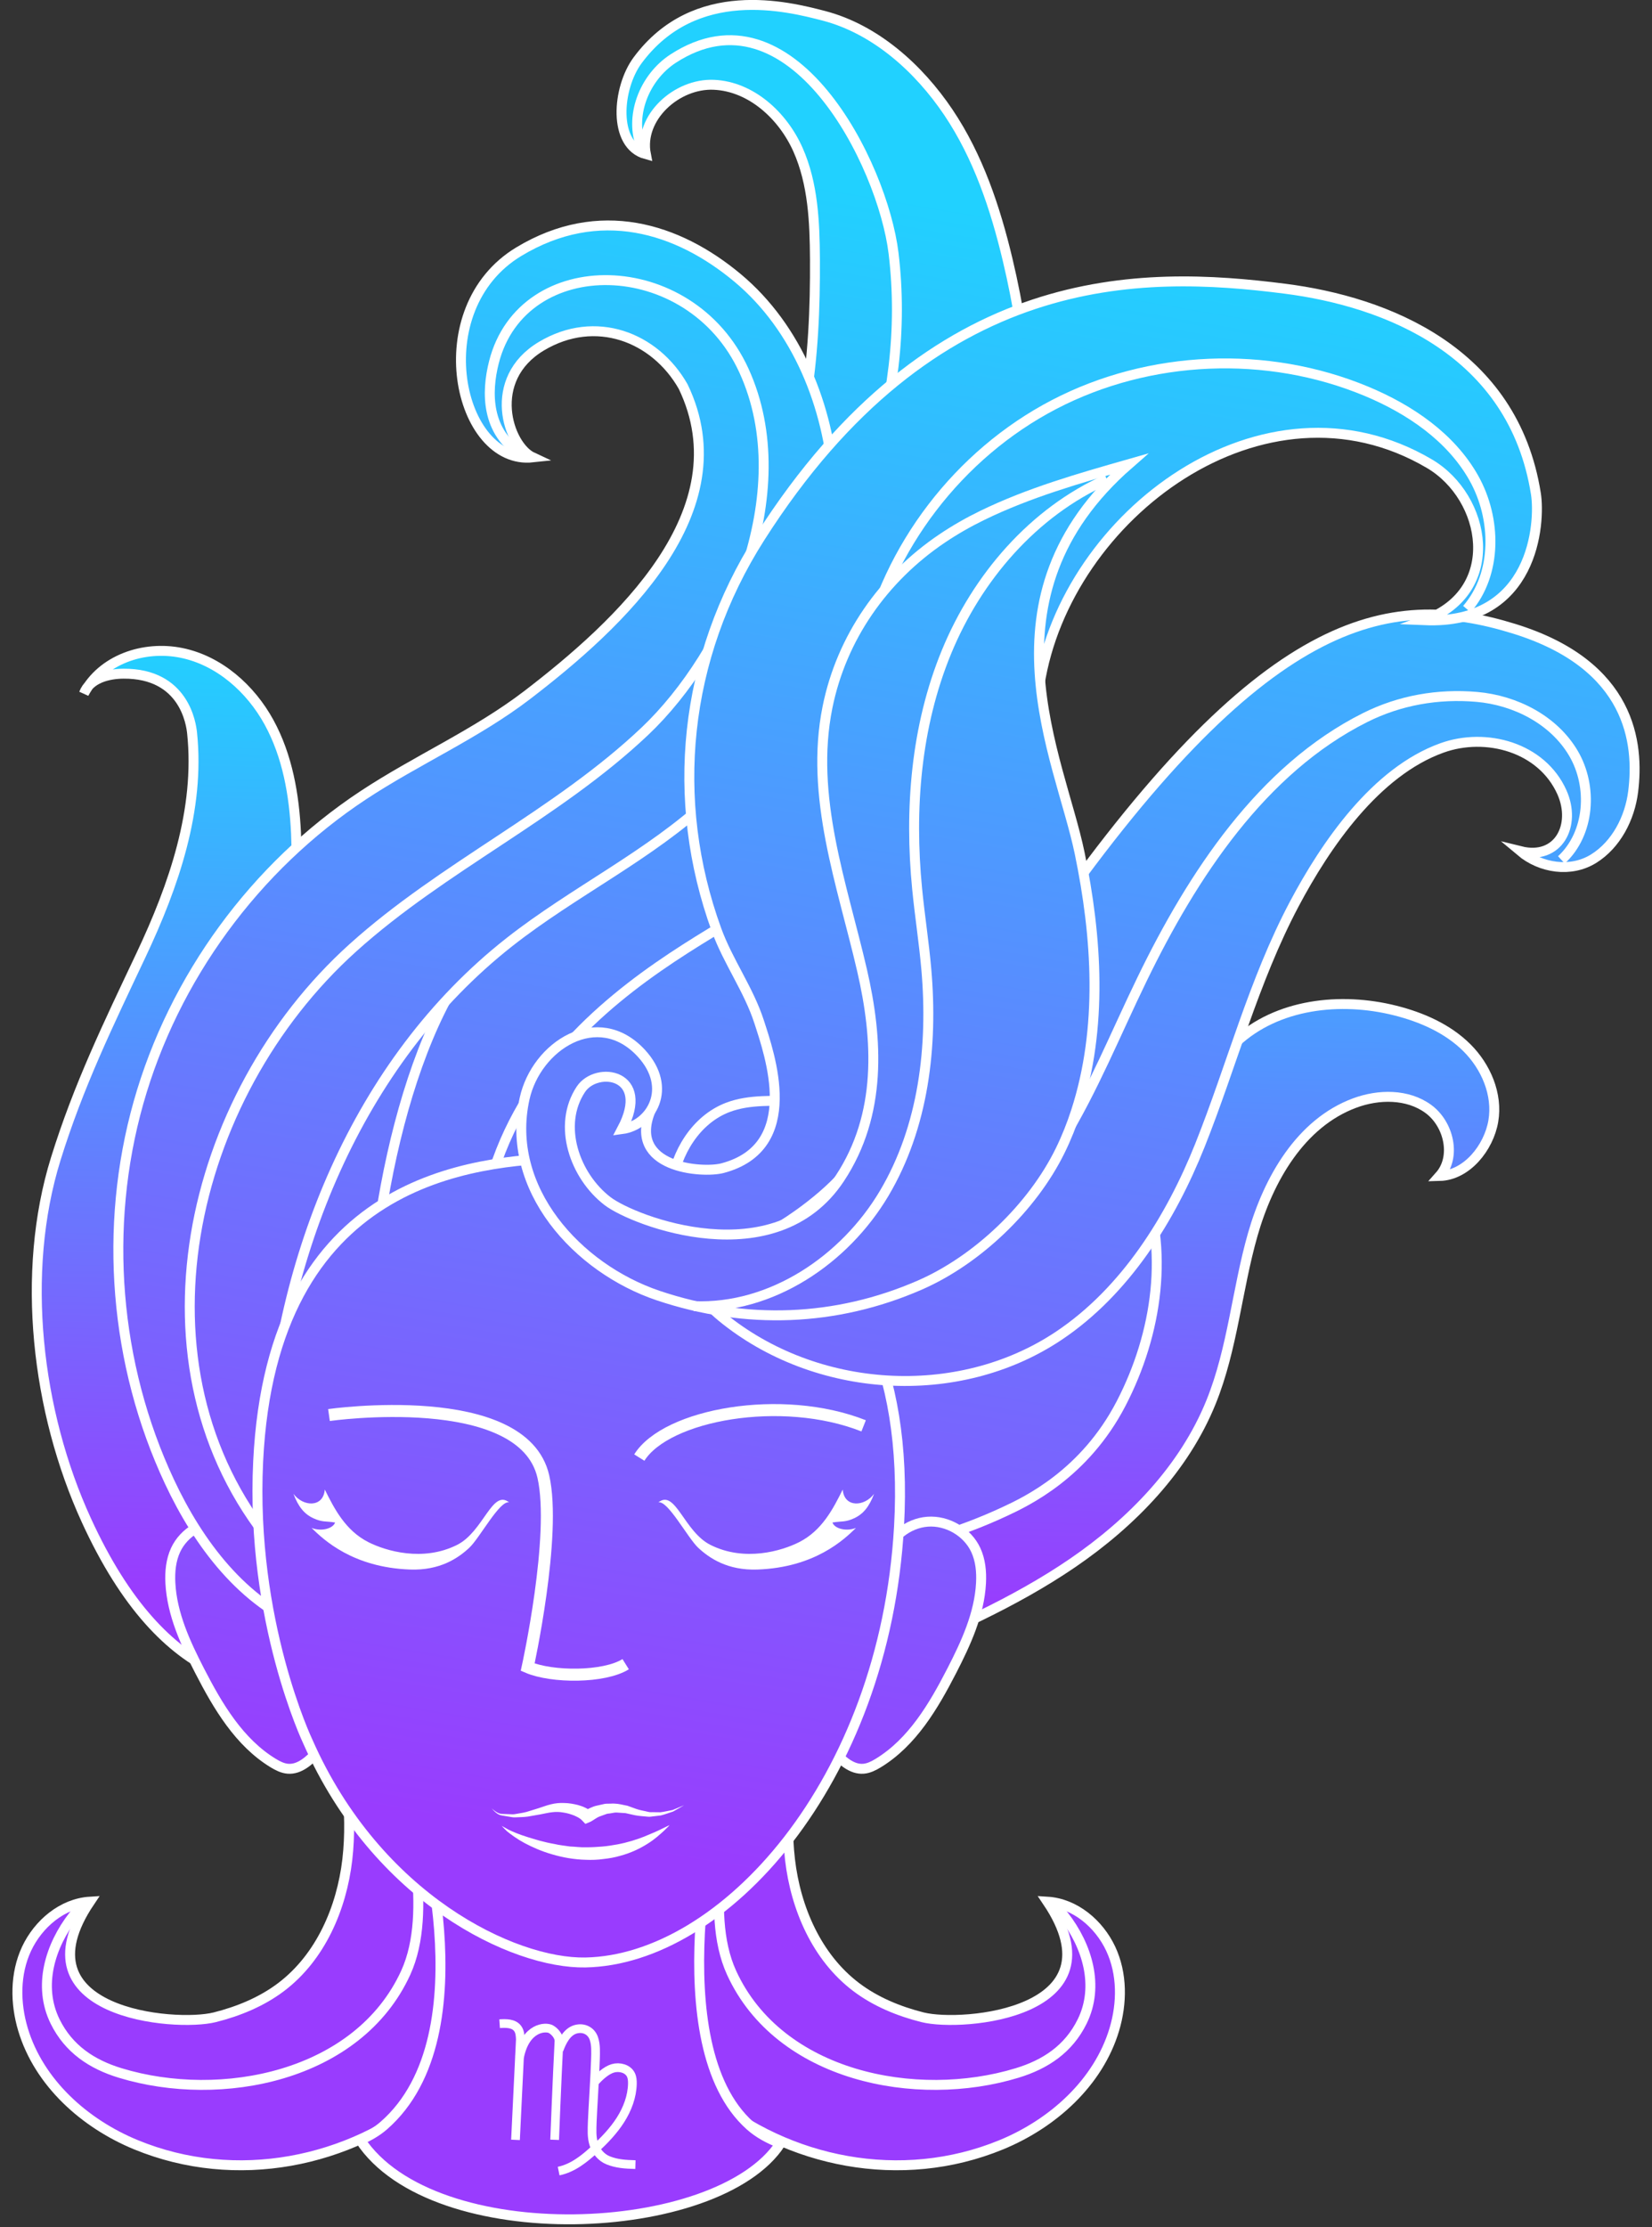 <svg width="95" height="128" viewBox="0 0 95 128" fill="none" xmlns="http://www.w3.org/2000/svg">
<rect x="0" y="0" width="95" height="128" fill="#333333" stroke="none"/>
<path d="M46.034 96.809C47.642 96.692 49.159 96.052 50.64 95.418C54.441 93.795 58.27 92.153 61.681 89.822C65.092 87.49 68.098 84.395 69.644 80.573C70.885 77.505 71.131 74.136 72.039 70.954C72.947 67.773 74.79 64.545 77.9 63.391C79.281 62.877 80.941 62.86 82.131 63.725C83.322 64.591 83.762 66.485 82.784 67.584C84.345 67.545 85.614 65.96 85.875 64.426C86.135 62.893 85.453 61.3 84.346 60.203C83.239 59.107 81.754 58.458 80.241 58.076C77.083 57.28 73.431 57.689 71.057 59.912C68.573 62.239 68.027 65.886 66.923 69.103C65.522 73.183 63.011 76.88 59.729 79.692C56.821 82.183 53.352 83.972 50.521 86.549C47.691 89.126 45.272 93.065 46.034 96.809Z" fill="url(#paint0_linear_12_4275)" stroke="white" stroke-width="0.571" stroke-miterlimit="10"/>
<path d="M20.244 96.668C15.207 97.687 9.456 97.169 4.964 87.366C2.106 81.13 1.171 73.151 3.205 66.604C4.515 62.385 6.224 58.878 8.112 54.882C10 50.885 11.505 46.523 11.046 42.129C10.994 41.63 10.611 38.691 7.099 38.716C6.184 38.723 5.149 39.003 4.826 39.855C5.858 37.902 8.262 37.08 10.433 37.521C12.603 37.962 14.411 39.574 15.472 41.511C16.532 43.449 16.921 45.685 17.023 47.89C17.116 49.919 16.978 51.958 16.613 53.956C16.278 55.787 15.755 57.578 15.325 59.389C12.961 69.357 13.5 79.99 16.861 89.67C17.736 92.184 18.107 95.073 20.244 96.668Z" fill="url(#paint1_linear_12_4275)" stroke="white" stroke-width="0.571" stroke-miterlimit="10"/>
<path d="M44.254 85.979C46.083 87.274 46.952 89.591 47.063 91.825C47.173 94.058 46.633 96.267 46.168 98.454C45.58 101.22 45.104 104.057 45.43 106.866C45.755 109.675 46.976 112.487 49.236 114.195C50.358 115.043 51.689 115.589 53.054 115.932C55.362 116.512 64.551 115.698 60.234 109.287C61.82 109.386 63.2 110.56 63.873 111.994C64.546 113.43 64.534 115.119 64.079 116.636C63.161 119.693 60.543 122.039 57.583 123.257C46.023 128.013 31.543 117.806 35.91 103.273C36.795 100.325 40.103 98.729 41.764 96.135C43.879 92.833 45.383 89.732 44.254 85.979Z" fill="url(#paint2_linear_12_4275)" stroke="white" stroke-width="0.571" stroke-miterlimit="10"/>
<path d="M44.733 86.794C46.039 89.496 46.114 92.531 45.299 95.393C44.141 99.46 41.877 103.068 41.456 107.356C41.264 109.306 41.241 111.562 42.072 113.376C44.805 119.34 52.685 120.901 58.489 119.133C60.118 118.637 61.452 117.755 62.229 116.177C63.239 114.131 62.517 111.812 61.182 110.098C61.032 109.906 60.875 109.718 60.714 109.535" stroke="white" stroke-width="0.571" stroke-miterlimit="10"/>
<path d="M21.148 85.979C19.319 87.274 18.449 89.591 18.339 91.825C18.228 94.058 18.769 96.267 19.233 98.454C19.821 101.22 20.297 104.057 19.973 106.866C19.646 109.675 18.425 112.487 16.166 114.195C15.044 115.043 13.713 115.589 12.349 115.932C10.041 116.512 0.852 115.698 5.169 109.287C3.583 109.386 2.203 110.56 1.529 111.994C0.857 113.43 0.868 115.119 1.323 116.636C2.241 119.693 4.859 122.039 7.819 123.257C19.38 128.013 33.859 117.806 29.494 103.273C28.608 100.325 25.299 98.729 23.639 96.135C21.523 92.833 20.018 89.732 21.148 85.979Z" fill="url(#paint3_linear_12_4275)" stroke="white" stroke-width="0.571" stroke-miterlimit="10"/>
<path d="M20.668 86.794C19.363 89.496 19.288 92.531 20.103 95.393C21.261 99.46 23.525 103.068 23.946 107.356C24.137 109.306 24.16 111.562 23.33 113.376C20.597 119.34 12.717 120.901 6.912 119.133C5.284 118.637 3.95 117.755 3.171 116.177C2.162 114.131 2.885 111.812 4.219 110.098C4.369 109.906 4.526 109.718 4.688 109.535" stroke="white" stroke-width="0.571" stroke-miterlimit="10"/>
<path d="M44.885 123.176C44.206 122.916 43.615 122.59 43.138 122.166C37.868 117.48 41.31 103.616 41.31 103.616H23.887C23.887 103.616 28.134 116.894 22.058 122.166C21.678 122.496 21.221 122.76 20.713 122.986C24.902 129.363 41.283 128.694 44.885 123.176Z" fill="url(#paint4_linear_12_4275)" stroke="white" stroke-width="0.571" stroke-miterlimit="10"/>
<path d="M49.584 89.308C52.405 88.902 55.166 88.081 57.748 86.88C59.047 86.278 62.372 84.701 64.468 80.665C66.554 76.647 67.276 71.763 65.568 67.572C64.322 64.514 61.961 62.073 59.856 59.525C57.751 56.977 55.789 54.057 55.619 50.761C55.259 54.32 55.969 57.849 55.301 61.363C54.619 64.953 52.46 68.058 50.483 71.135C48.506 74.212 46.607 77.563 46.556 81.216C46.517 83.944 47.716 87.314 49.584 89.308Z" fill="url(#paint5_linear_12_4275)" stroke="white" stroke-width="0.571" stroke-miterlimit="10"/>
<path d="M50.837 89.47C51.157 88.379 52.2 87.536 53.339 87.451C54.477 87.366 55.635 88.044 56.114 89.078C56.387 89.666 56.448 90.331 56.414 90.977C56.321 92.761 55.547 94.434 54.729 96.025C53.682 98.059 52.459 100.131 50.501 101.323C50.242 101.48 49.962 101.624 49.66 101.648C48.979 101.704 48.413 101.168 47.945 100.672L50.837 89.47Z" fill="url(#paint6_linear_12_4275)" stroke="white" stroke-width="0.571" stroke-miterlimit="10"/>
<path d="M15.375 89.47C15.055 88.379 14.012 87.536 12.873 87.451C11.734 87.366 10.577 88.044 10.098 89.078C9.826 89.666 9.764 90.331 9.798 90.977C9.891 92.761 10.664 94.434 11.483 96.025C12.53 98.059 13.753 100.131 15.711 101.323C15.971 101.48 16.25 101.624 16.552 101.648C17.233 101.704 17.799 101.168 18.267 100.672L15.375 89.47Z" fill="url(#paint7_linear_12_4275)" stroke="white" stroke-width="0.571" stroke-miterlimit="10"/>
<path d="M13.102 86.91C13.102 86.91 8.878 49.93 32.007 40.962C55.136 31.993 51.673 36.822 51.673 36.822L57.074 70.49L29.651 88.29L13.102 86.91Z" fill="url(#paint8_linear_12_4275)" stroke="white" stroke-width="0.571" stroke-miterlimit="10"/>
<path d="M17.079 82.629C12.821 68.141 20.821 53.761 29.478 44.703C33.983 39.99 40.084 36.713 43.475 31.151C46.396 26.36 46.897 20.505 46.864 14.898C46.851 12.759 46.759 10.558 45.889 8.602C45.019 6.647 43.199 4.97 41.055 4.873C38.91 4.776 36.734 6.76 37.141 8.861C35.226 8.34 35.487 5.059 36.665 3.468C39.967 -0.989 45.286 0.363 47.377 0.908C50.341 1.682 52.833 3.922 54.539 6.458C56.244 8.993 57.233 11.941 57.941 14.911C59.21 20.23 59.641 25.797 58.696 31.183C57.75 36.569 55.376 41.77 51.549 45.69C49.416 47.875 46.884 49.625 44.406 51.411C39.84 54.703 24.352 60.691 28.018 78.674C28.259 79.856 28.422 81.485 27.276 81.879C26.898 82.009 26.482 81.938 26.091 81.851C24.515 81.498 18.483 83.425 17.079 82.629Z" fill="url(#paint9_linear_12_4275)" stroke="white" stroke-width="0.571" stroke-miterlimit="10"/>
<path d="M36.921 8.544C36.146 6.717 37.045 4.447 38.714 3.365C45.507 -1.036 50.767 9.427 51.386 14.564C52.432 23.235 49.113 31.946 43.635 38.591C38.561 44.747 31.42 48.989 26.83 55.523C22.399 61.831 20.674 74.19 21.326 81.865" stroke="white" stroke-width="0.571" stroke-miterlimit="10"/>
<path d="M17.662 93.555C13.975 92.131 11.416 88.718 9.744 85.148C6.584 78.404 5.941 70.526 7.965 63.363C9.989 56.2 14.664 49.812 20.889 45.702C23.97 43.669 27.405 42.177 30.334 39.93C35.586 35.901 42.731 29.374 39.286 22.216C37.659 19.354 34.24 18.042 31.137 19.893C27.942 21.798 29.202 25.624 30.637 26.287C26.354 26.753 24.37 17.755 29.838 14.461C34.457 11.678 38.965 13.092 42.416 15.971C45.865 18.85 47.648 23.366 47.957 27.839C48.42 34.527 45.718 41.367 40.804 45.949C37.357 49.162 33 51.23 29.294 54.142C20.519 61.038 16.028 72.337 15.43 83.457C15.253 86.755 15.134 91.419 17.662 93.555Z" fill="url(#paint10_linear_12_4275)" stroke="white" stroke-width="0.571" stroke-miterlimit="10"/>
<path d="M29.986 26.11C27.961 24.826 27.958 22.561 28.405 20.813C30.048 14.374 39.68 14.526 42.778 21.291C46.012 28.353 41.793 37.565 37.084 42.024C32.007 46.829 25.494 49.786 20.299 54.463C10.773 63.039 7.255 78.524 15.642 88.701" stroke="white" stroke-width="0.571" stroke-miterlimit="10"/>
<path d="M51.699 87.738C50.861 102.465 41.563 112.637 33.662 112.782C29.538 112.858 21.689 109.125 17.703 100.09C17.703 100.09 14.399 93.171 14.846 83.983C15.645 67.619 27.232 66.717 32.581 66.533C38.325 66.337 52.771 68.849 51.699 87.738Z" fill="url(#paint11_linear_12_4275)" stroke="white" stroke-width="0.571" stroke-miterlimit="10"/>
<path d="M87.079 36.136C79.805 33.88 72.567 35.244 59.869 53.564C58.393 55.694 56.92 57.865 54.988 59.595C52.509 61.815 49.233 63.132 45.903 63.247C44.537 63.294 43.123 63.155 41.847 63.643C40.022 64.342 38.862 66.251 38.616 68.185C38.249 71.072 39.238 73.821 41.501 75.678C46.882 80.095 55.072 80.648 60.882 76.768C64.715 74.209 67.329 70.016 69.005 65.816C70.842 61.21 72.091 56.364 74.423 51.963C76.234 48.546 79.108 44.353 82.922 42.983C85.458 42.071 88.663 42.944 89.82 45.533C90.663 47.418 89.632 49.459 87.436 48.917C88.607 49.901 90.334 50.157 91.636 49.352C92.946 48.541 93.727 47.014 93.917 45.489C94.26 42.737 93.821 38.226 87.079 36.136Z" fill="url(#paint12_linear_12_4275)" stroke="white" stroke-width="0.571" stroke-miterlimit="10"/>
<path d="M89.79 49.416C91.427 47.906 91.61 45.203 90.48 43.288C89.35 41.372 87.143 40.242 84.92 40.05C82.699 39.858 80.499 40.24 78.506 41.237C72.562 44.21 68.571 50.31 65.675 56.275C64.164 59.385 62.864 62.606 61.064 65.559C59.264 68.511 56.893 71.23 53.793 72.779C51.09 74.128 47.865 74.501 44.981 73.595C42.096 72.69 39.614 70.462 38.605 67.621" stroke="white" stroke-width="0.571" stroke-miterlimit="10"/>
<path d="M73.885 16.591C65.644 15.538 53.664 15.28 43.71 30.889C39.289 37.82 38.495 45.986 41.201 53.431C41.866 55.263 43.059 56.876 43.657 58.731C44.255 60.586 46.15 65.919 41.547 67.134C40.399 67.437 36.049 67.135 37.414 63.821C37.737 63.036 36.891 61.744 36.04 61.72C35.189 61.695 33.292 62.004 32.864 62.738C31.488 65.087 31.919 68.813 34.018 70.552C37.453 73.396 40.343 73.539 43.061 73.292C63.51 71.438 58.303 48.852 59.775 39.374C61.292 29.611 72.69 21.056 82.194 26.645C85.493 28.584 86.453 33.967 81.925 35.645C88.245 35.908 88.583 30.02 88.324 28.38C87.025 20.172 79.715 17.335 73.885 16.591Z" fill="url(#paint13_linear_12_4275)" stroke="white" stroke-width="0.571" stroke-miterlimit="10"/>
<path d="M84.356 35.008C86.114 32.974 86.067 29.799 84.746 27.458C83.425 25.118 81.063 23.522 78.577 22.486C72.867 20.107 66.103 20.393 60.618 23.247C55.133 26.101 51.03 31.466 49.726 37.492C48.267 44.234 50.182 51.178 50.889 58.039C51.114 60.211 51.204 62.471 50.427 64.512C49.586 66.719 47.806 68.447 45.876 69.818C43.378 71.591 40.289 72.923 37.29 72.283" stroke="white" stroke-width="0.571" stroke-miterlimit="10"/>
<path d="M35.774 64.889C37.46 61.703 34.309 61.234 33.401 62.606C32.032 64.675 33.051 67.576 34.933 69.024C36.432 70.178 44.593 73.319 48.292 67.725C50.73 64.039 50.488 59.719 49.575 55.77C48.432 50.828 46.548 45.781 47.585 40.647C48.393 36.647 50.801 33.221 54.18 30.944C54.918 30.446 55.694 30.005 56.495 29.615C59.171 28.313 62.05 27.491 64.912 26.675C56.149 34.33 60.939 43.51 62.082 49.005C63.091 53.858 63.427 59.076 61.879 63.859C61.629 64.634 61.326 65.393 60.968 66.124C59.37 69.384 56.197 72.418 52.877 73.861C48.076 75.948 42.89 76.149 37.853 74.457C33.215 72.898 29.022 68.32 30.167 63.138C30.837 60.103 34.376 57.824 36.874 60.521C38.732 62.53 37.434 64.669 35.774 64.889Z" fill="url(#paint14_linear_12_4275)" stroke="white" stroke-width="0.571" stroke-miterlimit="10"/>
<path d="M36.764 83.766C38.314 81.289 44.955 80.08 49.664 81.942" stroke="white" stroke-width="0.691" stroke-miterlimit="10"/>
<path d="M18.918 81.321C18.918 81.321 30.067 79.735 31.244 84.852C32.018 88.222 30.345 95.81 30.345 95.81C31.755 96.413 34.742 96.413 35.98 95.64" stroke="white" stroke-width="0.691" stroke-miterlimit="10"/>
<path d="M39.342 103.744C39.132 103.864 38.924 103.991 38.711 104.106C38.479 104.179 38.244 104.273 38 104.333L37.628 104.377C37.504 104.384 37.377 104.422 37.252 104.403C37.006 104.376 36.737 104.368 36.501 104.318L36.147 104.239L35.97 104.199L35.813 104.189L35.45 104.165C35.331 104.161 35.236 104.195 35.131 104.206C35.028 104.23 34.929 104.217 34.825 104.267L34.519 104.378C34.315 104.445 34.148 104.595 33.963 104.692H33.962L33.661 104.817L33.485 104.631C33.446 104.589 33.392 104.534 33.303 104.482C33.226 104.43 33.124 104.387 33.032 104.342C32.834 104.264 32.622 104.197 32.406 104.167C32.19 104.126 31.969 104.12 31.757 104.147C31.544 104.167 31.291 104.233 31.06 104.274L30.34 104.399C30.097 104.435 29.844 104.428 29.6 104.443C29.478 104.448 29.355 104.411 29.233 104.396L28.871 104.336C28.617 104.302 28.431 104.1 28.275 103.93C28.462 104.083 28.646 104.243 28.889 104.245L29.244 104.258C29.362 104.257 29.479 104.279 29.595 104.259C29.827 104.213 30.058 104.192 30.286 104.128L30.968 103.917C31.203 103.845 31.409 103.758 31.67 103.695C31.929 103.629 32.195 103.604 32.456 103.618C32.72 103.622 32.979 103.668 33.239 103.733C33.369 103.774 33.498 103.811 33.629 103.875C33.757 103.93 33.896 104.017 34.033 104.141L33.556 104.08L33.558 104.079C33.812 103.974 34.045 103.827 34.31 103.771L34.703 103.683C34.828 103.643 34.98 103.663 35.115 103.654C35.406 103.634 35.643 103.681 35.877 103.734L36.08 103.775L36.252 103.837L36.596 103.961C36.826 104.041 37.045 104.068 37.275 104.127C37.389 104.16 37.507 104.137 37.622 104.146L37.976 104.15C38.206 104.123 38.435 104.064 38.673 104.021C38.896 103.936 39.118 103.837 39.342 103.744Z" fill="white"/>
<path d="M28.851 104.93C28.851 104.93 28.993 105.015 29.244 105.15C29.494 105.274 29.86 105.426 30.319 105.569C30.773 105.713 31.306 105.874 31.888 105.974C32.174 106.045 32.477 106.067 32.78 106.117C33.085 106.126 33.389 106.175 33.7 106.163C34.035 106.163 34.313 106.146 34.623 106.121C34.928 106.098 35.22 106.044 35.506 105.996C36.075 105.889 36.594 105.724 37.035 105.552C37.473 105.376 37.844 105.213 38.097 105.083C38.352 104.954 38.505 104.891 38.505 104.891C38.505 104.891 38.396 105.016 38.186 105.211C37.974 105.402 37.67 105.691 37.242 105.957C36.819 106.227 36.279 106.488 35.663 106.653C35.358 106.742 35.032 106.802 34.7 106.837C34.377 106.884 34.005 106.895 33.694 106.881C33.014 106.867 32.342 106.743 31.742 106.565C31.14 106.393 30.607 106.153 30.167 105.921C29.731 105.685 29.392 105.433 29.166 105.252C28.957 105.055 28.851 104.93 28.851 104.93Z" fill="white"/>
<path d="M48.461 85.603C48.549 86.661 49.715 86.594 50.264 85.85C49.986 86.588 49.643 87.011 49.121 87.252C48.598 87.493 48.419 87.408 47.87 87.498C47.98 87.828 48.618 88.038 49.223 87.81C48.542 88.476 46.864 90.08 43.562 90.2C41.841 90.262 40.79 89.545 40.15 88.948C39.546 88.381 38.39 86.191 37.858 86.344C38.839 85.557 39.329 88.022 40.86 88.787C42.813 89.764 44.943 89.139 45.958 88.625C47.267 87.962 47.912 86.71 48.461 85.603Z" fill="white"/>
<path d="M18.678 85.603C18.59 86.661 17.424 86.594 16.876 85.85C17.153 86.588 17.497 87.011 18.019 87.252C18.541 87.493 18.721 87.408 19.27 87.498C19.16 87.828 18.522 88.038 17.917 87.81C18.597 88.476 20.276 90.08 23.577 90.2C25.299 90.262 26.349 89.545 26.988 88.948C27.593 88.381 28.749 86.191 29.28 86.344C28.301 85.557 27.81 88.022 26.279 88.787C24.325 89.764 22.197 89.139 21.182 88.625C19.871 87.962 19.226 86.71 18.678 85.603Z" fill="white"/>
<path d="M63.649 27.544C59.415 29.428 56.185 33.198 54.427 37.473C52.668 41.748 52.29 46.496 52.742 51.094C52.893 52.629 53.133 54.156 53.268 55.693C53.658 60.119 53.116 64.757 50.846 68.58C48.576 72.403 44.353 75.248 39.898 75.062" stroke="white" stroke-width="0.571" stroke-miterlimit="10"/>
<path d="M28.731 116.301C29.101 116.274 29.537 116.274 29.761 116.567C29.898 116.745 29.914 116.984 29.923 117.207L29.644 122.977" stroke="white" stroke-width="0.501" stroke-miterlimit="10"/>
<path d="M29.876 118.229C30.225 116.49 31.38 116.453 31.677 116.614C31.909 116.741 32.158 117.042 32.144 117.305C32.028 119.524 31.895 122.973 31.895 122.973" stroke="white" stroke-width="0.501" stroke-miterlimit="10"/>
<path d="M32.147 117.805C32.317 117.343 32.596 116.756 33.116 116.618C33.56 116.5 33.988 116.702 34.145 117.135C34.281 117.512 34.25 117.949 34.242 118.344C34.226 119.085 34.072 121.47 34.059 121.931C34.047 122.368 34.011 122.813 34.15 123.236C34.279 123.633 34.573 123.991 34.967 124.151C35.461 124.351 35.949 124.383 36.541 124.399" stroke="white" stroke-width="0.501" stroke-miterlimit="10"/>
<path d="M34.204 119.645C34.462 119.346 34.866 118.974 35.246 118.865C35.627 118.756 36.099 118.879 36.277 119.231C36.357 119.391 36.37 119.576 36.366 119.755C36.349 120.493 36.077 121.208 35.681 121.83C35.284 122.453 34.767 122.99 34.227 123.492C33.619 124.057 32.94 124.603 32.126 124.77" stroke="white" stroke-width="0.501" stroke-miterlimit="10"/>
<defs>
<linearGradient id="paint0_linear_12_4275" x1="67.145" y1="38.516" x2="65.521" y2="92.958" gradientUnits="userSpaceOnUse">
<stop stop-color="#21D1FF"/>
<stop offset="1" stop-color="#993CFE"/>
</linearGradient>
<linearGradient id="paint1_linear_12_4275" x1="12.632" y1="36.89" x2="11.008" y2="91.333" gradientUnits="userSpaceOnUse">
<stop stop-color="#21D1FF"/>
<stop offset="1" stop-color="#993CFE"/>
</linearGradient>
<linearGradient id="paint2_linear_12_4275" x1="66.498" y1="13.832" x2="50.256" y2="108.881" gradientUnits="userSpaceOnUse">
<stop stop-color="#21D1FF"/>
<stop offset="1" stop-color="#993CFE"/>
</linearGradient>
<linearGradient id="paint3_linear_12_4275" x1="33.498" y1="8.202" x2="17.255" y2="103.251" gradientUnits="userSpaceOnUse">
<stop stop-color="#21D1FF"/>
<stop offset="1" stop-color="#993CFE"/>
</linearGradient>
<linearGradient id="paint4_linear_12_4275" x1="51.956" y1="11.344" x2="35.713" y2="106.395" gradientUnits="userSpaceOnUse">
<stop stop-color="#21D1FF"/>
<stop offset="1" stop-color="#993CFE"/>
</linearGradient>
<linearGradient id="paint5_linear_12_4275" x1="67.418" y1="13.988" x2="51.175" y2="109.037" gradientUnits="userSpaceOnUse">
<stop stop-color="#21D1FF"/>
<stop offset="1" stop-color="#993CFE"/>
</linearGradient>
<linearGradient id="paint6_linear_12_4275" x1="66.328" y1="13.802" x2="50.085" y2="108.851" gradientUnits="userSpaceOnUse">
<stop stop-color="#21D1FF"/>
<stop offset="1" stop-color="#993CFE"/>
</linearGradient>
<linearGradient id="paint7_linear_12_4275" x1="29.18" y1="7.455" x2="12.937" y2="102.503" gradientUnits="userSpaceOnUse">
<stop stop-color="#21D1FF"/>
<stop offset="1" stop-color="#993CFE"/>
</linearGradient>
<linearGradient id="paint8_linear_12_4275" x1="45.573" y1="10.255" x2="29.33" y2="105.304" gradientUnits="userSpaceOnUse">
<stop stop-color="#21D1FF"/>
<stop offset="1" stop-color="#993CFE"/>
</linearGradient>
<linearGradient id="paint9_linear_12_4275" x1="44.422" y1="10.059" x2="28.179" y2="105.108" gradientUnits="userSpaceOnUse">
<stop stop-color="#21D1FF"/>
<stop offset="1" stop-color="#993CFE"/>
</linearGradient>
<linearGradient id="paint10_linear_12_4275" x1="34.6" y1="8.38" x2="18.357" y2="103.43" gradientUnits="userSpaceOnUse">
<stop stop-color="#21D1FF"/>
<stop offset="1" stop-color="#993CFE"/>
</linearGradient>
<linearGradient id="paint11_linear_12_4275" x1="46.271" y1="10.375" x2="30.028" y2="105.424" gradientUnits="userSpaceOnUse">
<stop stop-color="#21D1FF"/>
<stop offset="1" stop-color="#993CFE"/>
</linearGradient>
<linearGradient id="paint12_linear_12_4275" x1="73.465" y1="15.022" x2="57.222" y2="110.071" gradientUnits="userSpaceOnUse">
<stop stop-color="#21D1FF"/>
<stop offset="1" stop-color="#993CFE"/>
</linearGradient>
<linearGradient id="paint13_linear_12_4275" x1="66.055" y1="13.755" x2="49.812" y2="108.805" gradientUnits="userSpaceOnUse">
<stop stop-color="#21D1FF"/>
<stop offset="1" stop-color="#993CFE"/>
</linearGradient>
<linearGradient id="paint14_linear_12_4275" x1="55.012" y1="11.868" x2="38.769" y2="106.917" gradientUnits="userSpaceOnUse">
<stop stop-color="#21D1FF"/>
<stop offset="1" stop-color="#993CFE"/>
</linearGradient>
</defs>
</svg>
